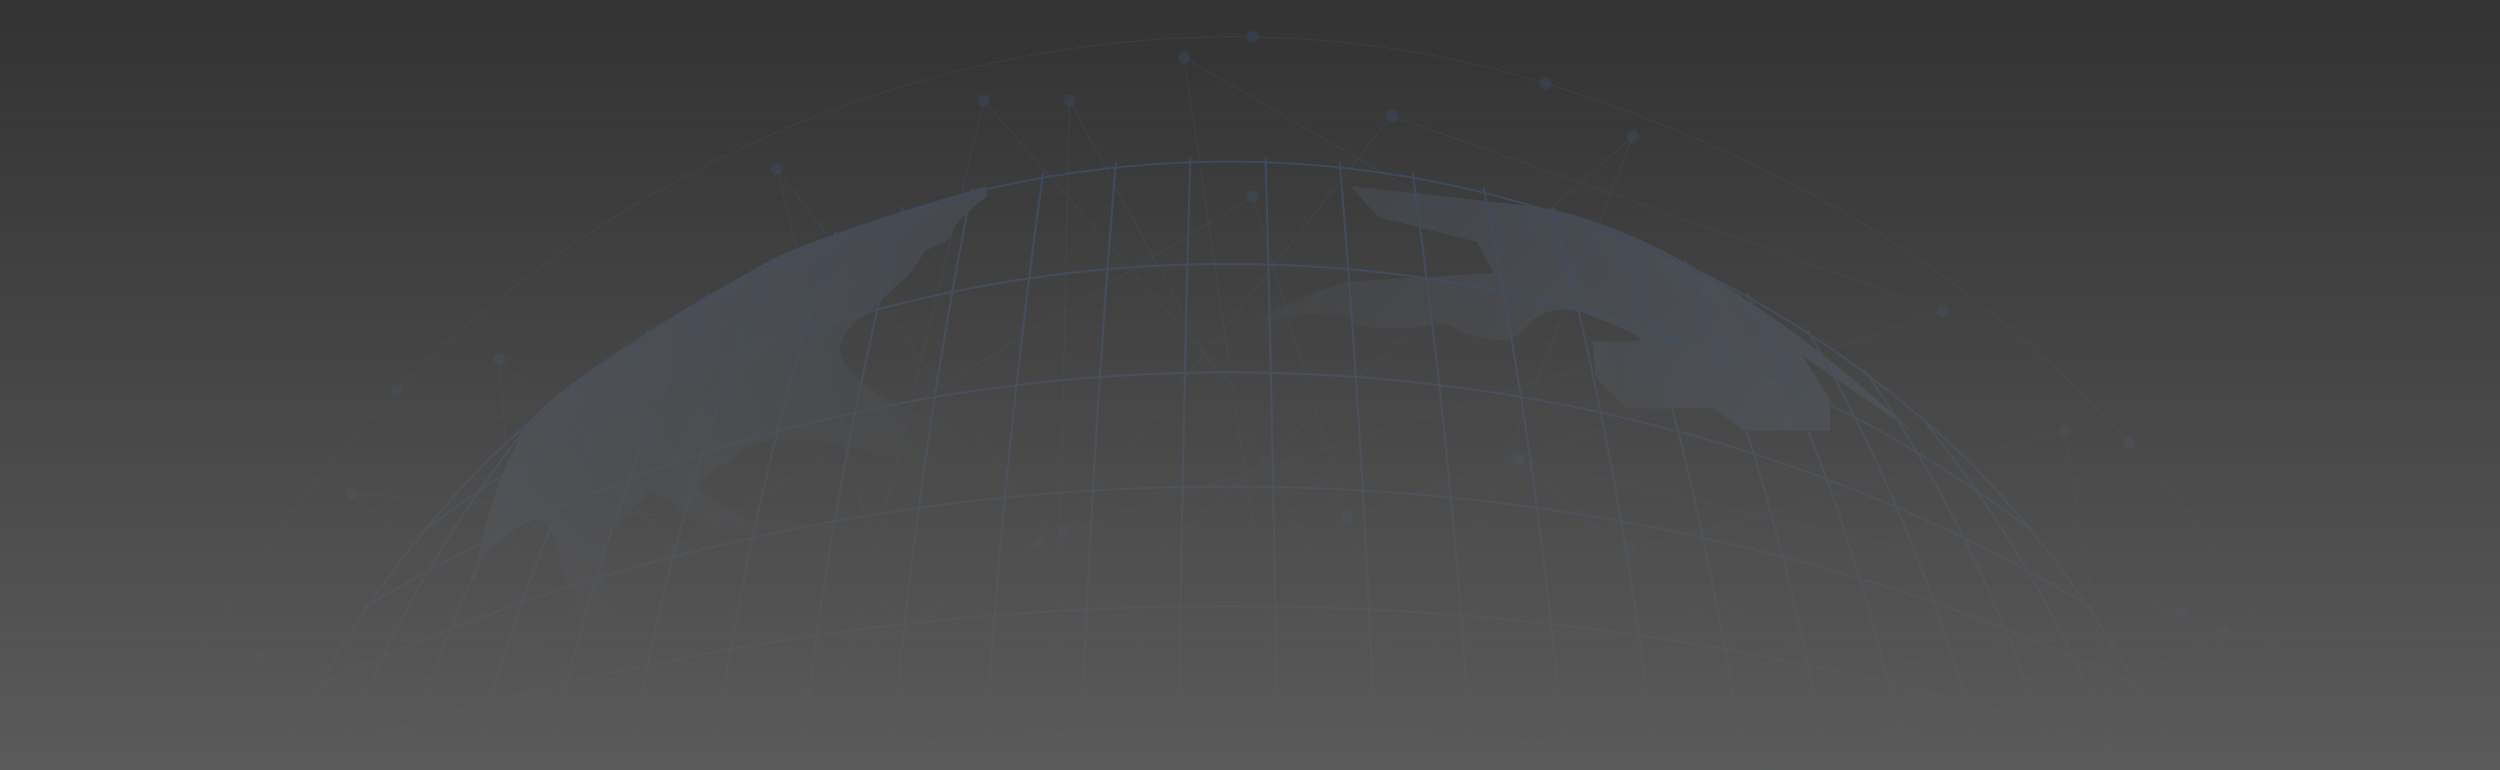 <svg width="1240" height="382" viewBox="0 0 1240 382" fill="none" xmlns="http://www.w3.org/2000/svg">
<rect x="0" y="0" width="1240" height="382" fill="#333333" stroke="none"/>
<g opacity="0.2" clip-path="url(#clip0_5177_377)">
<path d="M879.388 544.277L904.491 580.511L817.304 614.864L829.748 628.009L860.494 643.345L889.776 672.556L915.398 702.498L897.097 728.788L886.116 759.46L892.705 796.704L915.398 776.987C915.398 776.987 908.078 758.73 921.987 741.933C935.896 725.137 957.124 728.788 957.124 728.788L989.333 724.406L1020.08 735.361C1020.08 735.361 1031.79 754.348 1028.86 758.73C1025.93 763.111 1017.15 809.119 1017.15 809.119L1014.22 822.995L948.339 904.056L935.895 952.255C935.895 952.255 1094.93 849.006 1115.43 696.375C1123.31 637.658 1129.38 593.582 1126.53 550.692C1125.09 529.077 1118.42 500.783 1114.57 480.832C1108.8 450.908 1104.33 431.503 1089.81 402.453C1078.24 379.309 1049.66 365.976 1023.99 369.613C995.491 373.651 959.984 375.46 948.339 362.184C927.841 338.815 914.712 360.11 915.593 368.375C917.149 382.989 949.041 416.77 949.041 416.77C954.724 422.519 953.371 432.077 946.319 436.039C935.05 442.37 884.845 473.902 877.829 485.256C866.561 503.492 867.18 526.655 879.388 544.277Z" fill="url(#paint0_linear_5177_377)"/>
<path d="M668.337 139.814C668.337 139.814 635.395 150.038 625.147 158.072C614.898 166.105 657.356 148.578 668.337 158.071C679.317 167.566 715.92 160.263 715.92 160.263C715.92 160.263 745.933 177.06 756.182 163.184C766.431 149.308 783.267 154.421 783.267 154.421C783.267 154.421 819.869 167.566 812.549 169.027C805.229 170.487 789.856 169.027 789.856 169.027L791.32 187.284L806.692 202.62L823.529 202.62L849.882 202.62L865.255 213.574L907.713 213.574L907.713 198.238L893.804 176.33L947.975 213.574C947.975 213.574 842.561 111.334 756.18 101.84C669.8 92.346 669.8 92.345 669.8 92.345L683.709 107.681L732.756 120.096L740.808 135.432L690.298 138.353L668.337 139.814Z" fill="url(#paint1_linear_5177_377)"/>
<path d="M379.286 130.684C379.286 130.684 273.391 188.616 259.727 213.323C246.063 238.029 236.669 268.699 236.669 282.33C236.669 295.962 227.275 285.738 244.355 271.255C261.435 256.772 271.683 250.808 275.953 271.255C280.223 291.702 291.324 314.704 300.718 306.185C310.112 297.666 301.572 305.333 300.718 291.702C299.864 278.071 300.718 265.291 300.718 265.291L321.214 244.845C321.214 244.845 315.236 238.029 339.148 253.364C363.06 268.699 377.578 268.699 373.308 260.18C369.038 251.66 334.024 244.845 351.104 235.473C368.184 226.102 369.038 215.026 407.468 219.286C445.897 223.546 464.685 239.733 472.371 237.177C480.057 234.621 494.575 220.138 478.349 213.323C462.123 206.507 446.751 203.099 433.088 193.728C419.424 184.356 416.008 176.689 416.862 171.577C417.716 166.465 423.694 159.65 427.964 157.094C432.234 154.538 445.043 140.907 447.605 139.203C450.167 137.499 456.999 128.128 457.853 125.572C458.707 123.016 471.517 121.312 472.371 115.348C473.225 109.385 489.451 97.457 489.451 97.457L489.451 92.346C489.451 92.346 402.344 117.052 379.286 130.684Z" fill="url(#paint2_linear_5177_377)"/>
<path d="M35.659 586.775C34.286 429.235 98.091 293.184 196.781 193.703C308.306 81.283 464.38 15.566 621.283 18.32C670.1 19.177 718.996 26.661 766.657 41.43C898.28 82.215 990.933 146.812 1056.02 219.817C1237.62 423.528 1204.57 692.709 1204.57 692.709C1204.57 692.709 955.245 539.742 963.74 538.046C972.236 536.351 1120.9 337.197 1120.9 337.197L1177.82 801.609L1034.25 661.777L1182.91 490.588L808.282 272.789L1024.06 213.466L1069.93 500.757L753.064 227.873L1082.67 304.145L397.123 429.571L809.981 67.701L651.973 469.401L587.411 28.718L828.67 168.55L527.946 263.467L690.201 57.532L963.74 154.143L668.114 256.687L488.019 49.904L375.885 514.317L47.977 564.318L516.052 268.552L174.553 244.823L492.267 507.537L385.23 83.803L764.108 583.81L621.391 97.363L76.86 429.57L661.318 599.911L128.68 325.332L279.042 578.724L247.61 177.872L521.15 474.486L530.494 49.904L764.108 486.351L1103.06 313.467L1002.82 699.912L764.108 410.078L1182.91 566.86L954.396 725.336L1182.91 742.286L687.652 613.471L912.77 533.809L936.557 725.336L35.659 586.775Z" stroke="#418DFF" stroke-width="0.25" stroke-miterlimit="10"/>
<path opacity="0.5" d="M1103.06 310.502C1101.42 310.502 1100.09 311.83 1100.09 313.468C1100.09 315.106 1101.42 316.435 1103.06 316.435C1104.7 316.435 1106.03 315.106 1106.03 313.468C1106.03 311.83 1104.7 310.502 1103.06 310.502Z" fill="#418DFF"/>
<path opacity="0.5" d="M530.495 46.939C528.853 46.939 527.522 48.267 527.522 49.906C527.522 51.544 528.853 52.872 530.495 52.872C532.137 52.872 533.469 51.544 533.469 49.906C533.469 48.267 532.137 46.939 530.495 46.939Z" fill="#418DFF"/>
<path opacity="0.5" d="M247.612 174.906C245.97 174.906 244.639 176.234 244.639 177.872C244.639 179.511 245.97 180.839 247.612 180.839C249.255 180.839 250.586 179.511 250.586 177.872C250.586 176.234 249.255 174.906 247.612 174.906Z" fill="#418DFF"/>
<path opacity="0.5" d="M128.679 328.298C127.037 328.298 125.705 326.97 125.705 325.331C125.705 323.693 127.037 322.366 128.679 322.366C130.321 322.366 131.652 323.694 131.652 325.331C131.652 326.97 130.321 328.298 128.679 328.298Z" fill="#418DFF"/>
<path opacity="0.5" d="M621.394 94.396C619.751 94.396 618.42 95.724 618.42 97.363C618.42 99.001 619.751 100.329 621.394 100.329C623.036 100.329 624.367 99.001 624.367 97.363C624.367 95.724 623.036 94.396 621.394 94.396Z" fill="#418DFF"/>
<path opacity="0.5" d="M385.23 80.838C383.587 80.838 382.256 82.166 382.256 83.804C382.256 85.442 383.587 86.77 385.23 86.77C386.872 86.77 388.203 85.442 388.203 83.804C388.203 82.166 386.872 80.838 385.23 80.838Z" fill="#418DFF"/>
<path opacity="0.5" d="M174.554 241.857C172.911 241.857 171.58 243.185 171.58 244.824C171.58 246.462 172.911 247.79 174.554 247.79C176.196 247.79 177.527 246.462 177.527 244.824C177.527 243.185 176.196 241.857 174.554 241.857Z" fill="#418DFF"/>
<path opacity="0.5" d="M516.054 271.518C514.412 271.518 513.08 270.189 513.08 268.552C513.08 266.914 514.412 265.585 516.054 265.585C517.696 265.585 519.027 266.914 519.027 268.552C519.027 270.189 517.697 271.518 516.054 271.518Z" fill="#418DFF"/>
<path opacity="0.5" d="M486.858 47.169C485.34 47.795 484.62 49.531 485.248 51.044C485.877 52.558 487.616 53.277 489.134 52.65C490.651 52.023 491.371 50.288 490.743 48.774C490.114 47.26 488.375 46.541 486.858 47.169Z" fill="#418DFF"/>
<path opacity="0.5" d="M668.114 253.72C666.472 253.72 665.141 255.048 665.141 256.687C665.141 258.325 666.472 259.653 668.114 259.653C669.757 259.653 671.088 258.325 671.088 256.687C671.088 255.048 669.757 253.72 668.114 253.72Z" fill="#418DFF"/>
<path opacity="0.5" d="M963.739 151.178C962.097 151.178 960.766 152.507 960.766 154.145C960.766 155.783 962.097 157.111 963.739 157.111C965.382 157.111 966.713 155.783 966.713 154.145C966.713 152.507 965.382 151.178 963.739 151.178Z" fill="#418DFF"/>
<path opacity="0.5" d="M690.202 60.498C688.56 60.498 687.229 59.17 687.229 57.532C687.229 55.893 688.56 54.565 690.202 54.565C691.844 54.565 693.176 55.893 693.176 57.532C693.176 59.17 691.844 60.498 690.202 60.498Z" fill="#418DFF"/>
<path opacity="0.5" d="M527.944 260.5C526.302 260.5 524.971 261.828 524.971 263.466C524.971 265.104 526.302 266.433 527.944 266.433C529.587 266.433 530.918 265.104 530.918 263.466C530.918 261.828 529.587 260.5 527.944 260.5Z" fill="#418DFF"/>
<path opacity="0.5" d="M828.669 165.584C827.027 165.584 825.695 166.912 825.695 168.55C825.695 170.188 827.027 171.517 828.669 171.517C830.311 171.517 831.643 170.188 831.643 168.55C831.643 166.912 830.311 165.584 828.669 165.584Z" fill="#418DFF"/>
<path opacity="0.5" d="M587.413 25.752C585.771 25.752 584.44 27.08 584.44 28.718C584.44 30.356 585.771 31.685 587.413 31.685C589.055 31.685 590.387 30.356 590.387 28.718C590.387 27.08 589.055 25.752 587.413 25.752Z" fill="#418DFF"/>
<path opacity="0.5" d="M809.981 64.735C808.339 64.735 807.008 66.063 807.008 67.701C807.008 69.34 808.339 70.668 809.981 70.668C811.624 70.668 812.955 69.34 812.955 67.701C812.955 66.063 811.624 64.735 809.981 64.735Z" fill="#418DFF"/>
<path opacity="0.5" d="M1082.67 301.179C1081.03 301.179 1079.7 302.507 1079.7 304.146C1079.7 305.784 1081.03 307.112 1082.67 307.112C1084.32 307.112 1085.65 305.784 1085.65 304.146C1085.65 302.507 1084.32 301.179 1082.67 301.179Z" fill="#418DFF"/>
<path opacity="0.5" d="M753.064 224.906C751.421 224.906 750.09 226.234 750.09 227.872C750.09 229.511 751.421 230.839 753.064 230.839C754.706 230.839 756.037 229.511 756.037 227.872C756.037 226.234 754.706 224.906 753.064 224.906Z" fill="#418DFF"/>
<path opacity="0.5" d="M1024.06 216.433C1022.41 216.433 1021.08 215.104 1021.08 213.466C1021.08 211.828 1022.41 210.5 1024.06 210.5C1025.7 210.5 1027.03 211.828 1027.03 213.466C1027.03 215.104 1025.7 216.433 1024.06 216.433Z" fill="#418DFF"/>
<path opacity="0.5" d="M808.28 269.822C806.638 269.822 805.307 271.15 805.307 272.788C805.307 274.427 806.638 275.755 808.28 275.755C809.923 275.755 811.254 274.427 811.254 272.788C811.254 271.15 809.923 269.822 808.28 269.822Z" fill="#418DFF"/>
<path opacity="0.5" d="M1120.9 334.229C1119.26 334.229 1117.93 335.557 1117.93 337.196C1117.93 338.834 1119.26 340.162 1120.9 340.162C1122.54 340.162 1123.87 338.834 1123.87 337.196C1123.87 335.557 1122.54 334.229 1120.9 334.229Z" fill="#418DFF"/>
<path opacity="0.5" d="M1056.02 216.851C1054.37 216.851 1053.04 218.179 1053.04 219.818C1053.04 221.456 1054.37 222.784 1056.02 222.784C1057.66 222.784 1058.99 221.456 1058.99 219.818C1058.99 218.179 1057.66 216.851 1056.02 216.851Z" fill="#418DFF"/>
<path opacity="0.5" d="M766.655 44.397C765.013 44.397 763.682 43.068 763.682 41.43C763.682 39.792 765.013 38.464 766.655 38.464C768.298 38.464 769.629 39.792 769.629 41.43C769.628 43.068 768.298 44.397 766.655 44.397Z" fill="#418DFF"/>
<path opacity="0.5" d="M621.284 21.287C619.642 21.287 618.311 19.959 618.311 18.321C618.311 16.682 619.642 15.354 621.284 15.354C622.926 15.354 624.258 16.682 624.258 18.321C624.258 19.959 622.926 21.287 621.284 21.287Z" fill="#418DFF"/>
<path opacity="0.5" d="M196.782 196.67C195.14 196.67 193.809 195.342 193.809 193.703C193.809 192.065 195.14 190.737 196.782 190.737C198.424 190.737 199.756 192.065 199.756 193.703C199.755 195.342 198.424 196.67 196.782 196.67Z" fill="#418DFF"/>
<path d="M977.3 964.086C770.925 1163.09 447.131 1163.09 240.756 964.086C41.294 758.231 41.294 435.264 240.756 229.409C447.131 30.407 770.925 30.408 977.3 229.409C1176.76 435.263 1176.76 758.231 977.3 964.086Z" stroke="#418DFF" stroke-miterlimit="10"/>
<path d="M1008.95 264.062C777.557 86.476 440.506 86.474 209.106 264.063" stroke="#418DFF" stroke-miterlimit="10"/>
<path d="M1037.41 301.469C782.664 145.727 435.401 145.727 180.654 301.469" stroke="#418DFF" stroke-miterlimit="10"/>
<path d="M1062.45 341.412C785.977 207.923 432.078 207.922 155.608 341.412" stroke="#418DFF" stroke-miterlimit="10"/>
<path d="M1083.86 383.676C787.48 272.892 430.574 272.892 134.2 383.676" stroke="#418DFF" stroke-miterlimit="10"/>
<path d="M1101.42 428.043C787.301 340.568 430.764 340.567 116.643 428.043" stroke="#418DFF" stroke-miterlimit="10"/>
<path d="M266.158 987.724C82.53 763.253 82.53 430.24 266.158 205.769" stroke="#418DFF" stroke-miterlimit="10"/>
<path d="M293.102 1009.65C125.541 767.461 125.541 426.033 293.101 183.843" stroke="#418DFF" stroke-miterlimit="10"/>
<path d="M321.496 1029.78C170.208 770.766 170.209 422.726 321.496 163.714" stroke="#418DFF" stroke-miterlimit="10"/>
<path d="M351.254 1048.02C216.475 773.15 216.476 420.342 351.254 145.472" stroke="#418DFF" stroke-miterlimit="10"/>
<path d="M382.285 1064.29C264.25 774.516 264.249 418.979 382.285 129.204" stroke="#418DFF" stroke-miterlimit="10"/>
<path d="M414.506 1078.5C313.538 774.873 313.538 418.623 414.506 114.999" stroke="#418DFF" stroke-miterlimit="10"/>
<path d="M447.826 1090.55C364.292 774.383 364.293 419.11 447.826 102.942" stroke="#418DFF" stroke-miterlimit="10"/>
<path d="M482.16 1100.37C416.489 773.279 416.489 420.215 482.16 93.123" stroke="#418DFF" stroke-miterlimit="10"/>
<path d="M517.42 1107.87C470.065 771.89 470.065 421.604 517.42 85.627" stroke="#418DFF" stroke-miterlimit="10"/>
<path d="M553.512 1112.95C524.893 770.635 524.893 422.859 553.512 80.542" stroke="#418DFF" stroke-miterlimit="10"/>
<path d="M590.355 1115.54C580.78 769.884 580.78 423.61 590.355 77.96" stroke="#418DFF" stroke-miterlimit="10"/>
<path d="M627.703 1115.54C637.279 769.884 637.279 423.61 627.703 77.96" stroke="#418DFF" stroke-miterlimit="10"/>
<path d="M664.546 1112.95C693.164 770.635 693.164 422.859 664.546 80.543" stroke="#418DFF" stroke-miterlimit="10"/>
<path d="M700.638 1107.87C747.993 771.89 747.993 421.604 700.638 85.627" stroke="#418DFF" stroke-miterlimit="10"/>
<path d="M735.897 1100.37C801.568 773.279 801.568 420.215 735.897 93.123" stroke="#418DFF" stroke-miterlimit="10"/>
<path d="M770.228 1090.55C853.763 774.382 853.762 419.109 770.228 102.941" stroke="#418DFF" stroke-miterlimit="10"/>
<path d="M803.549 1078.5C904.518 774.873 904.517 418.623 803.549 114.999" stroke="#418DFF" stroke-miterlimit="10"/>
<path d="M835.773 1064.29C953.808 774.517 953.807 418.98 835.773 129.205" stroke="#418DFF" stroke-miterlimit="10"/>
<path d="M866.807 1048.02C1001.59 773.15 1001.58 420.342 866.807 145.472" stroke="#418DFF" stroke-miterlimit="10"/>
<path d="M896.564 1029.78C1047.85 770.766 1047.85 422.726 896.563 163.714" stroke="#418DFF" stroke-miterlimit="10"/>
<path d="M924.957 1009.65C1092.52 767.461 1092.52 426.033 924.956 183.843" stroke="#418DFF" stroke-miterlimit="10"/>
<path d="M951.898 987.724C1135.53 763.253 1135.53 430.24 951.898 205.769" stroke="#418DFF" stroke-miterlimit="10"/>
<rect y="5" width="1240" height="377" fill="url(#paint3_linear_5177_377)"/>
</g>
<defs>
<linearGradient id="paint0_linear_5177_377" x1="1100.38" y1="719.792" x2="766.944" y2="535.597" gradientUnits="userSpaceOnUse">
<stop stop-color="#8BB9FF"/>
<stop offset="1" stop-color="#8BB9FF" stop-opacity="0"/>
</linearGradient>
<linearGradient id="paint1_linear_5177_377" x1="877.733" y1="71.025" x2="703.219" y2="279.716" gradientUnits="userSpaceOnUse">
<stop stop-color="#8BB9FF"/>
<stop offset="1" stop-color="#8BB9FF" stop-opacity="0"/>
</linearGradient>
<linearGradient id="paint2_linear_5177_377" x1="315.995" y1="104.375" x2="400.952" y2="264.227" gradientUnits="userSpaceOnUse">
<stop stop-color="#8BB9FF"/>
<stop offset="0.035" stop-color="#8BB9FF" stop-opacity="0.965"/>
<stop offset="1" stop-color="#8BB9FF" stop-opacity="0"/>
</linearGradient>
<linearGradient id="paint3_linear_5177_377" x1="620" y1="382" x2="620" y2="5" gradientUnits="userSpaceOnUse">
<stop stop-color="#F7F8FA"/>
<stop offset="1" stop-color="#F7F8FA" stop-opacity="0"/>
</linearGradient>
<clipPath id="clip0_5177_377">
<rect width="1240" height="382" fill="white" transform="translate(1240 382) rotate(180)"/>
</clipPath>
</defs>
</svg>
